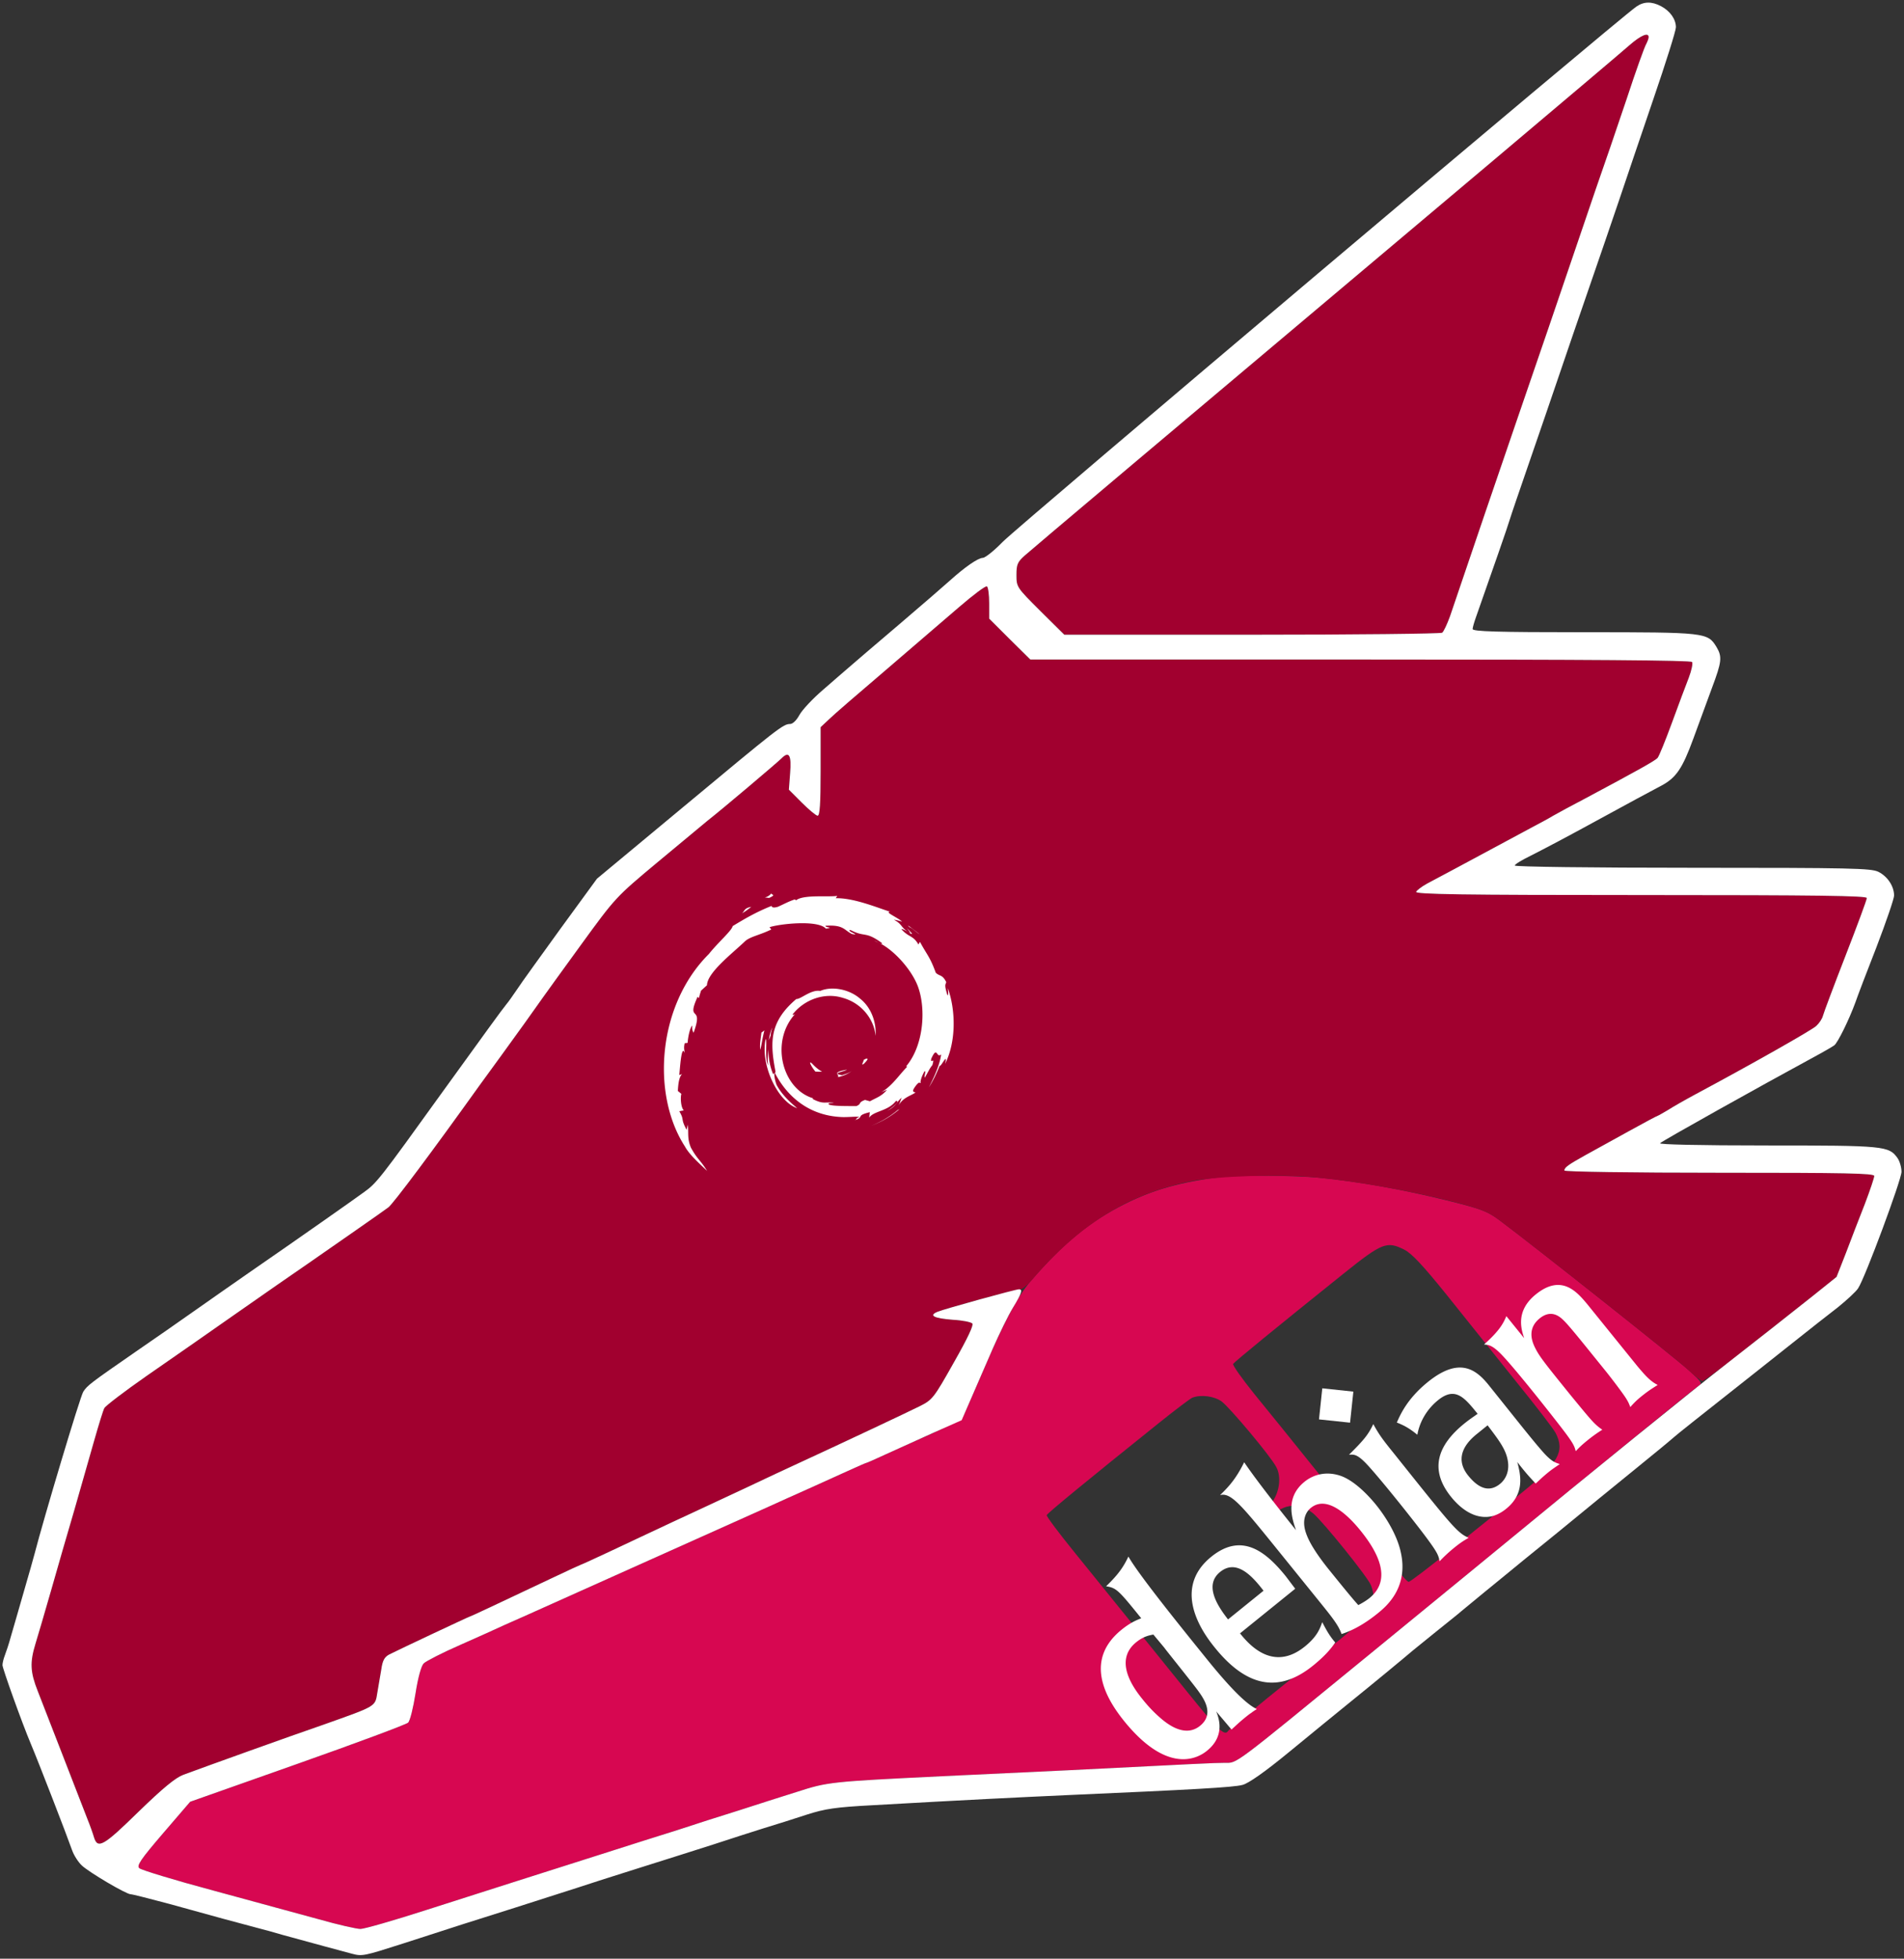 <?xml version="1.0" encoding="UTF-8" standalone="no"?>
<svg
   version="1.0"
   width="768pt"
   height="790pt"
   viewBox="0 0 768 790"
   preserveAspectRatio="xMidYMid meet"
   id="svg60"
   sodipodi:docname="BadDragon_Debian.svg"
   xml:space="preserve"
   inkscape:version="1.2 (dc2aedaf03, 2022-05-15)"
   xmlns:inkscape="http://www.inkscape.org/namespaces/inkscape"
   xmlns:sodipodi="http://sodipodi.sourceforge.net/DTD/sodipodi-0.dtd"
   xmlns:xlink="http://www.w3.org/1999/xlink"
   xmlns="http://www.w3.org/2000/svg"
   xmlns:svg="http://www.w3.org/2000/svg"><rect x="0" y="0" width="768" height="790" fill="#333333" stroke="none"/><defs
     id="defs64"><linearGradient
       id="linearGradient23389"
       inkscape:swatch="solid"><stop
         style="stop-color:#a1002f;stop-opacity:1;"
         offset="0"
         id="stop23387" /></linearGradient><linearGradient
       id="linearGradient21147"
       inkscape:swatch="solid"><stop
         style="stop-color:#d70751;stop-opacity:1;"
         offset="0"
         id="stop21145" /></linearGradient><linearGradient
       id="linearGradient19689"
       inkscape:swatch="solid"><stop
         style="stop-color:#ff0000;stop-opacity:1;"
         offset="0"
         id="stop19687" /></linearGradient><linearGradient
       id="linearGradient18231"
       inkscape:swatch="solid"><stop
         style="stop-color:#000000;stop-opacity:1;"
         offset="0"
         id="stop18229" /></linearGradient><linearGradient
       id="linearGradient18225"
       inkscape:swatch="solid"><stop
         style="stop-color:#d70751;stop-opacity:1;"
         offset="0"
         id="stop18223" /></linearGradient><linearGradient
       id="linearGradient18219"
       inkscape:swatch="solid"><stop
         style="stop-color:#2777ff;stop-opacity:1;"
         offset="0"
         id="stop18217" /></linearGradient><linearGradient
       id="linearGradient18213"
       inkscape:swatch="solid"><stop
         style="stop-color:#19baff;stop-opacity:1;"
         offset="0"
         id="stop18211" /></linearGradient><linearGradient
       id="linearGradient11527"
       inkscape:swatch="solid"><stop
         style="stop-color:#000000;stop-opacity:1;"
         offset="0"
         id="stop11525" /></linearGradient><linearGradient
       id="linearGradient8464"
       inkscape:swatch="solid"><stop
         style="stop-color:#ff0000;stop-opacity:1;"
         offset="0"
         id="stop8462" /></linearGradient><linearGradient
       id="Jaw"
       inkscape:swatch="solid"><stop
         style="stop-color:#ff0000;stop-opacity:1;"
         offset="0"
         id="stop7730" /></linearGradient><linearGradient
       id="Ear"
       inkscape:swatch="solid"><stop
         style="stop-color:#000000;stop-opacity:1;"
         offset="0"
         id="stop7724" /></linearGradient><linearGradient
       id="Face"
       inkscape:swatch="solid"><stop
         style="stop-color:#000000;stop-opacity:1;"
         offset="0"
         id="stop7718" /></linearGradient><linearGradient
       id="Eye"
       inkscape:swatch="solid"><stop
         style="stop-color:#ffffff;stop-opacity:1;"
         offset="0"
         id="stop7712" /></linearGradient><linearGradient
       inkscape:collect="always"
       xlink:href="#Eye"
       id="linearGradient7716"
       x1="2954.078"
       y1="3685.381"
       x2="3715.514"
       y2="3685.381"
       gradientUnits="userSpaceOnUse" /><linearGradient
       inkscape:collect="always"
       xlink:href="#linearGradient18225"
       id="linearGradient19691"
       x1="558.595"
       y1="1639.105"
       x2="6859.927"
       y2="1639.105"
       gradientUnits="userSpaceOnUse" /><linearGradient
       inkscape:collect="always"
       xlink:href="#Eye"
       id="linearGradient21149"
       x1="152.44"
       y1="785.999"
       x2="250.741"
       y2="785.999"
       gradientUnits="userSpaceOnUse" /><linearGradient
       inkscape:collect="always"
       xlink:href="#linearGradient23389"
       id="linearGradient23391"
       x1="127.411"
       y1="2999.581"
       x2="7560"
       y2="2999.581"
       gradientUnits="userSpaceOnUse" /><linearGradient
       inkscape:collect="always"
       xlink:href="#Eye"
       id="linearGradient25926"
       gradientUnits="userSpaceOnUse"
       x1="17.671"
       y1="45.088"
       x2="90.121"
       y2="45.088"
       gradientTransform="matrix(10.577,-9.515,-9.515,-10.577,3083.876,4694.707)" /></defs><sodipodi:namedview
     id="namedview62"
     pagecolor="#d6d6d6"
     bordercolor="#000000"
     borderopacity="0.25"
     inkscape:showpageshadow="2"
     inkscape:pageopacity="0"
     inkscape:pagecheckerboard="true"
     inkscape:deskcolor="#ffffff"
     inkscape:document-units="pt"
     showgrid="false"
     inkscape:zoom="0.46583742"
     inkscape:cx="332.73411"
     inkscape:cy="708.40166"
     inkscape:window-width="2560"
     inkscape:window-height="1387"
     inkscape:window-x="3992"
     inkscape:window-y="638"
     inkscape:window-maximized="1"
     inkscape:current-layer="svg60" /><g
     transform="matrix(0.1,0,0,-0.1,0,790)"
     fill="#ff0000"
     stroke="none"
     id="g42"
     style="display:inline;fill-opacity:1.0;fill:url(#linearGradient19691)"
     inkscape:label="Bottom Color"><path
       d="m 4935,3154 c -169,-20 -280,-51 -398,-110 -140,-70 -250,-160 -382,-314 -51,-60 -104,-159 -190,-360 -35,-80 -68,-157 -75,-172 -9,-20 -40,-38 -129,-79 -64,-28 -149,-67 -189,-85 -41,-19 -75,-34 -77,-34 -2,0 -32,-13 -67,-29 -35,-16 -110,-50 -168,-76 -58,-26 -130,-58 -160,-72 -98,-44 -615,-276 -870,-390 -80,-36 -167,-75 -195,-87 -27,-13 -108,-49 -180,-81 -71,-31 -137,-65 -146,-74 -10,-10 -23,-57 -33,-121 -9,-57 -22,-111 -30,-118 -7,-7 -208,-82 -446,-166 L 767,633 657,505 C 567,400 550,375 562,365 c 7,-7 141,-48 298,-90 157,-43 348,-95 426,-116 77,-22 153,-39 168,-39 15,0 134,34 264,76 306,98 442,141 687,219 110,35 259,82 330,105 121,39 187,60 480,153 124,40 135,41 585,63 173,8 402,19 508,24 515,26 590,30 632,30 52,0 25,-20 575,430 417,341 455,373 576,472 300,247 737,603 756,615 21,14 21,15 -35,66 -50,46 -612,492 -763,605 -50,37 -73,46 -215,81 -174,43 -352,75 -513,91 -96,9 -318,11 -386,4 z m 729,-294 c 30,-15 75,-63 171,-182 72,-90 196,-245 277,-346 82,-101 155,-196 163,-212 38,-74 11,-121 -136,-240 -58,-47 -182,-147 -276,-222 -94,-76 -175,-138 -181,-138 -9,0 -65,67 -390,470 -77,96 -182,226 -232,287 -50,62 -89,117 -86,122 6,9 172,145 444,363 157,126 176,133 246,98 z m -737,-612 c 32,-23 199,-222 221,-265 20,-37 14,-95 -13,-136 -21,-30 -23,-38 -11,-43 8,-3 29,2 46,11 40,21 89,13 128,-20 41,-35 220,-257 232,-289 28,-74 3,-115 -143,-233 -67,-54 -191,-154 -275,-222 -83,-68 -155,-127 -158,-132 -14,-23 -40,2 -165,157 -161,200 -289,358 -450,557 -66,81 -119,152 -117,156 3,8 161,138 453,372 66,53 127,99 135,102 35,13 87,6 117,-15 z"
       id="path34"
       style="display:inline;fill-opacity:1.0;fill:url(#linearGradient19691)"
       inkscape:label="Jaw" /><path
       d="m 4935.005,3154.001 c -169,-20 -280,-51 -398,-110 -140,-70 -250,-160 -382,-314 -51,-60 -104,-159 -190,-360 -35,-80 -68,-157 -75,-172 -9,-20 -40,-38 -129,-79 -64,-28 -149,-67 -189,-85 -41,-19 -75,-34 -77,-34 -2,0 -32,-13 -67,-29 -35,-16 -110,-50 -168,-76 -58,-26 -130,-58 -160,-72 -98,-44 -615,-276 -870,-390 -80,-36 -167,-75 -195,-87 -27,-13 -108,-49 -180,-81 -71,-31 -137,-65 -146,-74 -10,-10 -23,-57 -33,-121 -9,-57 -22,-111 -30,-118 -7,-7 -208,-82 -446,-166 l -433,-153 -110,-128 c -90,-105 -107,-130 -95,-140 7,-7 141,-48 298,-90 157,-43 348,-95 426,-116 77,-22 153,-39 168,-39 15,0 134,34 264,76 306,98 442,141 687,219 110,35 259,82 330,105 121,39 187,60 480,153 124,40 135,41 585,63 173,8 402,19 508,24 515,26 590,30 632,30 52,0 25,-20 575,430 417,341 455,373 576,472 300,247 737,603 756,615 21,14 21,15 -35,66 -50,46 -612,492 -763,605 -50,37 -73,46 -215,81 -174,43 -352,75 -513,91 -96,9 -318,11 -386,4 z"
       id="path34-7"
       style="display:inline;stroke-width:1;fill-opacity:1.0;fill:url(#linearGradient19691);stroke:none;stroke-opacity:1"
       inkscape:label="Jaw - Filled In"
       sodipodi:nodetypes="cscccccsssccccsccccccccsccccccscccccccc" /></g><g
     transform="matrix(0.1,0,0,-0.1,0,790)"
     fill="#000000"
     stroke="none"
     id="g48"
     inkscape:label="Top Color"
     style="display:inline;fill-opacity:1;fill:#a1002f"><path
       d="M 6573,7718 C 6546,7694 6300,7486 6026,7255 4673,6116 4162,5685 4133,5659 c -29,-26 -33,-36 -33,-78 0,-49 1,-50 96,-145 l 97,-96 h 756 c 416,0 761,4 768,8 6,4 20,34 32,67 11,33 75,220 141,415 67,195 182,533 257,750 74,217 159,467 189,555 31,88 87,252 125,365 37,113 73,213 79,222 30,52 -6,50 -67,-4 z"
       id="path44"
       inkscape:label="Ear"
       style="fill-opacity:1;fill:#a1002f" /><path
       d="m 3868,5451 c -57,-49 -191,-164 -298,-256 -107,-91 -210,-180 -227,-197 l -33,-31 v -178 c 0,-129 -3,-179 -12,-179 -6,0 -35,24 -64,53 l -52,52 5,66 c 6,73 -4,91 -34,61 -18,-18 -240,-206 -299,-252 -17,-14 -107,-89 -201,-167 -169,-141 -170,-142 -309,-333 -76,-105 -146,-201 -154,-213 -27,-39 -114,-160 -165,-230 -28,-38 -68,-94 -91,-125 -186,-260 -350,-480 -368,-492 -25,-19 -214,-150 -326,-228 -47,-32 -175,-121 -285,-198 -110,-77 -273,-191 -363,-253 -89,-62 -166,-121 -171,-130 -5,-9 -23,-68 -41,-131 l -80,-280 c -27,-91 -69,-237 -94,-325 -25,-88 -54,-185 -63,-215 -23,-75 -21,-114 9,-190 14,-36 60,-155 103,-265 43,-110 86,-222 97,-250 11,-27 23,-61 27,-75 15,-49 38,-36 179,102 101,98 150,138 182,150 106,39 417,151 565,202 214,76 208,72 217,129 5,26 11,68 16,94 5,36 13,50 32,60 35,18 322,153 325,153 3,0 107,49 329,154 65,31 120,56 121,56 2,0 54,24 116,53 63,30 175,82 249,117 74,34 206,96 292,136 86,41 185,87 220,103 180,83 439,205 487,229 52,26 57,32 138,176 57,100 81,152 75,158 -6,6 -41,13 -79,15 -76,6 -98,17 -62,32 34,14 317,91 334,91 8,0 27,15 42,32 196,230 394,353 648,404 106,21 360,29 505,15 166,-16 374,-53 544,-96 121,-31 147,-41 195,-77 157,-118 713,-559 757,-600 28,-26 55,-48 61,-48 5,0 61,41 124,90 63,50 139,110 169,133 30,24 99,78 152,120 l 96,77 38,97 c 20,54 55,143 76,197 21,55 38,106 38,113 0,11 -117,13 -625,13 -352,0 -625,4 -625,9 0,12 15,23 85,62 33,18 111,61 174,96 63,35 116,63 118,63 2,0 20,11 41,23 20,13 71,42 112,64 224,120 468,258 486,275 12,11 24,29 27,41 3,12 44,121 91,242 47,121 86,226 86,233 0,9 -189,12 -911,12 -724,0 -910,3 -907,13 3,6 22,21 44,33 35,18 129,69 414,222 36,19 79,42 95,52 17,10 75,41 130,70 206,110 280,151 291,163 6,7 32,71 58,142 26,72 57,153 68,182 11,29 17,57 13,63 -4,7 -405,10 -1338,10 H 4156 l -83,82 -83,83 v 62 c 0,34 -4,64 -9,68 -6,3 -56,-35 -113,-84 z"
       id="path17832"
       style="display:inline;fill:url(#linearGradient23391);fill-opacity:1"
       inkscape:label="Face - Filled In"
       sodipodi:nodetypes="scccsssccsccccccccscsscsccsccccccccscsccccscsccsccccccsccccccssscsscccsssscccccccscscccscs" /></g><g
     transform="matrix(0.1,0,0,-0.1,0,790)"
     fill="#ffffff"
     stroke="none"
     id="g58"
     style="display:inline"
     inkscape:label="Outline"><path
       d="m 6600,7873 c -70,-48 -2504,-2104 -2556,-2159 -34,-35 -70,-64 -80,-64 -20,-1 -72,-37 -133,-92 -20,-18 -112,-98 -206,-178 -93,-79 -183,-156 -200,-171 -16,-14 -64,-55 -105,-91 -41,-35 -84,-81 -95,-101 -12,-22 -27,-37 -38,-37 -28,0 -49,-17 -430,-334 l -349,-290 -146,-200 c -80,-111 -160,-221 -176,-246 -17,-25 -36,-52 -43,-60 -19,-23 -86,-116 -266,-365 -241,-335 -258,-357 -307,-392 -48,-35 -257,-182 -467,-327 C 933,2717 832,2647 780,2610 728,2573 624,2501 550,2450 365,2322 352,2312 336,2287 324,2270 175,1771 140,1635 c -4,-16 -24,-86 -44,-155 -20,-69 -43,-150 -52,-180 -8,-30 -20,-65 -25,-78 -5,-13 -9,-30 -9,-38 0,-13 79,-234 115,-319 30,-71 145,-368 166,-428 7,-20 25,-48 39,-61 30,-28 179,-116 197,-116 7,0 77,-18 156,-39 176,-49 287,-79 352,-96 28,-7 75,-20 105,-29 106,-29 245,-67 280,-76 41,-11 49,-9 205,41 222,72 269,87 450,144 99,32 212,68 250,80 39,13 151,49 250,80 99,31 234,74 300,95 66,22 158,51 205,66 47,14 125,39 174,55 75,24 116,30 265,38 368,21 593,32 791,41 498,22 667,31 702,41 24,6 91,53 187,132 82,67 190,156 241,197 99,80 219,179 260,214 14,11 59,48 100,81 41,33 84,67 95,77 11,9 52,43 91,75 39,32 113,92 165,135 52,42 189,153 304,248 116,94 228,186 249,203 22,18 44,37 50,42 12,11 98,79 231,184 44,35 96,76 115,91 19,15 82,65 140,111 58,46 135,107 173,136 37,30 74,64 82,77 28,42 175,438 175,470 0,17 -7,42 -16,55 -35,49 -51,51 -526,51 -279,0 -438,4 -432,9 8,9 411,234 614,344 41,22 81,45 89,51 14,11 59,102 85,173 7,21 45,121 85,223 39,102 71,195 71,208 0,38 -27,78 -64,96 -30,14 -108,16 -750,16 -402,0 -716,4 -716,9 0,5 28,22 63,39 59,30 145,75 302,161 104,57 186,101 226,122 60,32 85,69 129,189 23,63 57,156 76,207 39,104 41,124 18,163 -36,59 -41,60 -534,60 -353,0 -450,3 -450,13 0,6 7,30 15,52 63,179 128,365 135,390 5,17 41,122 80,235 39,113 93,270 120,350 27,80 81,237 120,350 39,113 93,270 120,350 27,80 89,264 139,410 50,146 91,276 91,290 0,33 -24,66 -60,85 -38,20 -70,19 -100,-2 z m 50,-123 c 0,-6 -5,-18 -10,-28 -6,-9 -42,-109 -79,-222 -38,-113 -94,-277 -125,-365 -30,-88 -115,-338 -189,-555 -75,-217 -190,-555 -257,-750 -66,-195 -130,-382 -141,-415 -12,-33 -26,-63 -32,-67 -7,-4 -352,-8 -768,-8 h -756 l -97,96 c -95,95 -96,96 -96,145 0,42 4,52 33,78 29,26 540,457 1893,1596 274,231 520,439 547,463 46,40 77,53 77,32 z M 3990,5467 v -62 l 83,-83 83,-82 h 1331 c 933,0 1334,-3 1338,-10 4,-6 -2,-34 -13,-63 -11,-29 -42,-110 -68,-182 -26,-71 -52,-135 -58,-142 -11,-12 -85,-53 -291,-163 -55,-29 -113,-60 -130,-70 -16,-10 -59,-33 -95,-52 -285,-153 -379,-204 -414,-222 -22,-12 -41,-27 -44,-33 -3,-10 183,-13 907,-13 722,0 911,-3 911,-12 0,-7 -39,-112 -86,-233 -47,-121 -88,-230 -91,-242 -3,-12 -15,-30 -27,-41 -18,-17 -262,-155 -486,-275 -41,-22 -92,-51 -112,-64 -21,-12 -39,-23 -41,-23 -2,0 -55,-28 -118,-63 -63,-35 -141,-78 -174,-96 -70,-39 -85,-50 -85,-62 0,-5 273,-9 625,-9 508,0 625,-2 625,-13 0,-7 -17,-58 -38,-113 -21,-54 -56,-143 -76,-197 l -38,-97 -96,-77 c -142,-112 -184,-146 -347,-273 -128,-99 -572,-459 -874,-708 -121,-99 -159,-131 -576,-472 -550,-450 -523,-430 -575,-430 -42,0 -117,-4 -632,-30 -106,-5 -335,-16 -508,-24 -450,-22 -461,-23 -585,-63 -60,-19 -165,-52 -232,-74 -68,-21 -180,-57 -250,-80 -71,-22 -218,-69 -328,-104 -245,-78 -381,-121 -687,-219 -130,-42 -249,-76 -264,-76 -15,0 -91,17 -168,39 -78,21 -269,73 -426,116 -157,42 -291,83 -298,90 -12,10 5,35 95,140 l 110,128 433,153 c 238,84 439,159 446,166 8,7 21,61 30,118 10,64 23,111 33,121 9,9 75,43 146,74 72,32 153,68 180,81 28,12 115,51 195,87 255,114 772,346 870,390 30,14 102,46 160,72 58,26 133,60 168,76 35,16 65,29 67,29 2,0 36,15 77,34 40,18 126,57 190,86 l 117,52 40,92 c 22,50 60,139 86,198 26,59 62,133 81,164 36,59 40,74 24,74 -13,0 -300,-79 -329,-91 -36,-15 -14,-26 62,-32 38,-2 73,-9 79,-15 6,-6 -18,-58 -75,-158 -81,-144 -86,-150 -138,-176 -48,-24 -307,-146 -487,-229 -35,-16 -134,-62 -220,-103 -86,-40 -218,-102 -292,-136 -74,-35 -186,-87 -249,-117 -62,-29 -114,-53 -116,-53 -1,0 -56,-25 -121,-56 -222,-105 -326,-154 -329,-154 -3,0 -290,-135 -325,-153 -19,-10 -27,-24 -32,-60 -5,-26 -11,-68 -16,-94 -9,-57 -3,-53 -217,-129 C 1157,893 846,781 740,742 708,730 659,690 558,592 417,454 394,441 379,490 c -4,14 -16,48 -27,75 -11,28 -54,140 -97,250 -43,110 -89,229 -103,265 -30,76 -32,115 -9,190 9,30 38,127 63,215 25,88 67,234 94,325 26,91 62,217 80,280 18,63 36,122 41,131 5,9 82,68 171,130 90,62 253,176 363,253 110,77 238,166 285,198 112,78 301,209 326,228 18,12 182,232 368,492 23,31 63,87 91,125 51,70 138,191 165,230 8,12 78,108 154,213 139,191 140,192 309,333 94,78 184,153 201,167 59,46 281,234 299,252 30,30 40,12 34,-61 l -5,-66 52,-52 c 29,-29 58,-53 64,-53 9,0 12,50 12,179 v 178 l 33,31 c 17,17 120,106 227,197 107,92 241,207 298,256 57,49 107,87 113,84 5,-4 9,-34 9,-68 z"
       id="path50"
       inkscape:label="Outline" /><path
       id="path17736"
       style="display:inline;fill:url(#linearGradient25926);fill-opacity:1;stroke-width:14.227"
       d="m 3113.048,4298.963 c -18.032,-25.001 -45.603,-16.224 -10.6,-20.499 34.88,15.585 1.965,11.197 10.6,20.499 z m 142.535,-16.501 c -18.777,-2.106 -34.807,-6.046 -44.134,-13.402 l -5.789,3.201 c -23.485,-7.407 -45.604,-19.836 -67.574,-29.409 -30.853,-9.811 -25.039,8.055 -26.235,3.236 -67.652,-27.019 -116.286,-57.098 -156.681,-81.346 -2.529,-17.532 -59.12,-66.081 -95.933,-112.555 -207.498,-206.49 -232.757,-565.448 -96.731,-775.925 17.861,-33.158 57.356,-68.081 89.858,-99.004 -29.202,46.632 -39.055,45.896 -65.37,93.738 -15.916,37.895 -8.589,58.201 -12.887,92.821 l -4.57,-20.675 c -26.168,48.132 -7.199,36.918 -29.548,74.916 l 18,3.348 c -11.593,12.151 -14.109,50.613 -9.715,66.773 l -14.11,11.727 c 1.784,34.871 6.149,57.275 16.947,67.98 l -11.46,-3.887 c 2.716,13.039 7.926,129.866 22.505,88.465 -0.963,9.63 -5.298,19.049 -0.416,39.9 l 11.819,1.411 c 2.196,30.117 11.04,63.294 18.741,70.068 -1.574,-16.535 1.846,-22.992 5.37,-29.243 42.873,117.668 -32.489,37.832 15.963,144.683 l 5.962,-4.568 c 1.551,10.297 5.216,19.617 7.964,29.565 l 24.173,21.989 c 0.987,51.472 103.806,129.465 153.916,177.871 21.383,18.77 59.928,24.573 105.484,47.069 l -7.215,9.128 c 41.887,13.759 195.859,30.462 227.482,-5.948 36.699,6.141 -3.353,3.181 -1.837,11.652 73.091,5.113 74.656,-17.09 106.547,-33.014 42.234,-8.426 -29.395,14.877 -4.991,15.754 58.562,-30.694 58.611,-2.709 126.279,-52.425 3.208,-9.623 -20.367,7.918 -30.173,7.994 57.135,-16.262 139.018,-97.948 171.655,-173.906 37.478,-88.466 29.79,-243.314 -43.008,-330.023 l 2.48,-3.824 c -31.737,-31.961 -59.767,-76.726 -103.471,-101.673 l 23.079,9.687 c -22.037,-26.411 -41.616,-31.267 -68.975,-46.384 l -19.793,5.498 c -30.725,-11.668 -11.295,-14.794 -34.84,-24.863 -31.433,0.202 -96.618,-0.903 -110.699,6.291 -8.141,7.649 14.432,4.74 19.629,6.858 -37.79,4.984 -40.417,-7.2 -84.94,15.189 l 1.062,3.274 c -125.409,37.8 -173.899,230.055 -71.467,340.685 -7.325,-6.271 -7.468,-2.918 -11.984,-4.024 47.32,61.748 130.6,91.615 204.494,67.988 74.331,-20.824 125.24,-85.501 131.144,-152.99 3.621,44.7 -11.385,109.045 -61.44,149.366 -47.447,41.306 -117.933,50.959 -161.561,31.818 -37.506,6.47 -79.026,-34.077 -96.554,-32.585 -106.927,-90.588 -106.573,-171.588 -85.311,-285.654 2.177,-8.731 0.891,-11.373 -1.331,-12.852 0.088,0.012 0.153,0.085 0.247,0.081 53.64,-102.815 143.64,-170.53 263.897,-177.381 30.256,-2.146 70.87,3.939 76.772,-0.797 -19.889,-5.111 -4.047,-7.409 -20.637,-12.789 43.386,12.66 2.75,18.567 62.672,32.867 l -2.292,-21.858 c 17.756,26.971 76.71,26.021 107.088,66.553 17.898,4.643 -2.652,-19.954 -34.422,-39.102 37.488,19.229 33.509,31.312 58.098,52.901 -4.23,-10.892 -7.894,-23.189 -13.527,-33.642 18.176,34.841 50.288,40.937 68.744,54.092 -2.19,4.841 -22.466,-2.409 5.827,32.578 13.32,14.274 10.889,3.963 15.554,6.234 -1.36,4.19 1.176,22.042 15.831,47.458 7.788,2.084 -2.9,-20.919 0.928,-25.683 12.365,19.553 19.048,36.963 30.55,50.174 11.529,39.194 -7.939,0.508 -4.686,25.483 25.184,56.075 20.662,-0.31 40.172,17.888 -6.413,-49.633 -37.097,-107.964 -49.233,-132.622 17.34,27.785 31.429,57.165 43.304,87.15 3.996,-8.513 34.009,58.64 21.73,7.338 46.103,91.433 42.392,218.967 11.12,305.353 1.29,-13.351 2.98,-30.17 -1.54,-28.515 -13.943,44.789 -7.412,41.445 -4.931,52.84 -15.446,31.865 -26.745,22.584 -42.162,37.888 -24.05,65.804 -35.232,71.189 -63.833,124.553 l -6.183,-10.734 c -21.338,37.568 -38.964,28.104 -68.466,61.532 -0.6,3.353 15.662,-3.829 27.349,-11.644 -32.97,22.617 -22.862,31.102 -57.89,50.155 11.579,-1.403 22.085,-4.872 33.464,-7.454 -25.334,20.149 -69.946,37.621 -49.396,39.765 -54.927,17.759 -146.624,55.83 -218.637,54.341 l 6.16,9.319 c -25.59,-3.7 -80.171,0.547 -121.48,-4.086 z m -130.189,-710.236 c -0.296,-0.044 -0.563,-0.174 -0.79,-0.407 0.255,0.136 0.554,0.25 0.79,0.407 z m -0.79,-0.407 c -1.994,-1.064 -4.392,-1.714 -5.906,-4.639 -13.169,31.099 -19.524,65.897 -18.952,100.996 -2.864,-21.479 -4.683,-43.222 -1.136,-64.785 -14.943,26.552 -3.364,97.056 -10.072,106.383 -22.579,-99.449 45.535,-250.994 127.011,-279.49 -28.309,23.629 -62.692,55.372 -83.222,94.413 -6.446,16.929 -11.331,43.418 -7.723,47.121 z m -94.179,670.534 c -29.415,-5.192 -25.396,-15.555 -37.54,-26.161 18.634,10.737 27.72,19.053 37.54,26.161 z m 631.674,-74.737 5.607,-6.663 c 14.184,-5.698 28.184,-21.462 41.857,-29.111 -15.9,12.065 -31.276,24.562 -47.464,35.775 z m -4.349,-11.412 c 7.09,-9.095 15.832,-19.067 12.608,-19.822 l -7.04,4.09 5.992,-4.471 1.063,0.369 c 11.088,-6.284 14.817,-6.304 -12.622,19.834 z m -542.757,-401.36 c -8.033,-15.949 -10.78,-33.392 -14.234,-50.569 l 8.019,18.73 c -0.02,11.04 3.328,21.27 6.215,31.839 z m -31.618,-10.707 -12.198,-9.063 c -2.306,-23.474 -7.81,-46.197 -4.452,-69.12 7.197,27.188 7.038,41.246 16.651,78.183 z m 185.279,-129.467 c -3.849,-0.758 6.299,-19.614 20.183,-36.605 a 282.927,282.927 0 0 1 27.472,-0.589 c -15.656,8.401 -28.798,20.089 -40.902,33.141 -3.499,3.063 -5.676,4.265 -6.754,4.053 z m 227.622,15.787 c -3.094,-0.241 -8.173,-2.563 -12.778,-5.776 1.551,-4.19 -12.792,-24.817 0.368,-15.912 17.207,16.707 17.567,22.088 12.41,21.688 z m -79.863,-44.803 c -67.749,-11.449 -25.969,-20.051 -37.19,-30.185 21.14,4.503 40.781,12.562 56.429,25.085 -11.546,-8.559 -25.337,-12.517 -39.312,-17.245 -46.28,7.971 7.149,13.552 20.073,22.345 z m 211.902,-159.117 -7.573,-3.768 a 378.023,378.023 0 0 0 -106.624,-63.088 372.617,372.617 0 0 1 114.197,66.856 z"
       inkscape:label="Swirl" /><path
       d="m 3529,3863 c -96,-81 -183,-155 -194,-164 -11,-10 -89,-76 -173,-149 -85,-72 -164,-138 -177,-146 -13,-8 -26,-22 -29,-31 -5,-12 -1,-14 21,-11 64,11 495,108 504,113 5,4 9,48 9,98 v 93 l 70,102 c 39,56 70,104 70,107 0,3 16,26 35,51 44,57 59,84 46,84 -5,0 -87,-66 -182,-147 z"
       id="path52"
       inkscape:label="Eye"
       style="display:none;fill:url(#linearGradient7716);fill-opacity:1" /></g><g
     id="g18209"
     inkscape:label="Text"><g
       id="g17838"
       transform="matrix(0.141,-0.114,0.114,0.141,420.936,479.033)"
       inkscape:label="Debian"
       style="display:inline"><path
         d="m -434.432,965.077 c -0.576,0.602 -0.576,96.149 -1.768,121.089 -1.178,20.162 -2.972,63.497 -45.705,63.497 -43.924,0 -54.607,-50.457 -58.168,-72.4 -4.15,-24.338 -4.15,-44.539 -4.15,-53.416 0,-28.501 1.781,-108.062 68.852,-108.062 20.188,0 31.46,5.956 40.363,10.683 l 0.576,38.685 z m -172.123,70.069 c 0,167.37 89.04,167.37 102.093,167.37 36.802,0 60.551,-20.188 70.632,-55.197 l 1.191,52.814 c 11.285,-0.602 22.558,-1.78 40.952,-1.78 6.533,0 11.862,0 16.627,0.602 4.752,0 9.492,0.576 14.834,1.179 -9.492,-18.984 -16.614,-61.717 -16.614,-154.343 0,-90.218 0,-242.755 7.711,-289.062 -21.354,10.107 -39.774,16.64 -80.137,20.188 16.025,17.216 16.025,26.119 16.025,104.45 -11.26,-3.548 -25.517,-7.711 -49.855,-7.711 -106.243,0 -123.459,92.613 -123.459,161.529 m 321.905,-30.397 c 0.602,-49.266 10.696,-93.19 52.827,-93.19 46.307,0 49.842,51.033 48.664,93.19 z m 160.248,5.892 c 0,-69.454 -13.642,-137.729 -101.49,-137.729 -121.076,0 -121.076,134.181 -121.076,162.644 0,120.487 54.005,167.972 144.825,167.972 40.337,0 59.949,-5.905 70.632,-8.903 -0.589,-21.366 2.37,-35.022 5.956,-53.416 -12.489,7.737 -28.514,17.818 -64.125,17.818 -92.601,0 -93.792,-84.313 -93.792,-113.391 h 157.917 l 1.153,-35.098 m 193.105,25.722 c 0,55.197 -10.081,129.403 -78.933,129.403 -9.505,0 -21.366,-1.806 -29.078,-3.574 -1.191,-21.366 -1.191,-58.168 -1.191,-100.901 0,-51.059 5.329,-77.729 9.505,-90.82 12.451,-42.131 40.35,-42.707 45.679,-42.707 45.115,0 54.018,62.255 54.018,108.625 z m -170.342,64.689 c 0,43.937 0,68.852 -7.122,87.835 24.338,9.505 54.595,14.834 90.82,14.834 23.147,0 90.218,0 126.418,-74.18 17.216,-34.432 23.147,-80.739 23.147,-115.76 0,-21.366 -2.383,-68.25 -19.586,-97.942 -16.601,-27.874 -43.322,-42.131 -71.798,-42.131 -56.99,0 -73.604,47.485 -82.494,71.823 0,-30.269 0.576,-135.923 5.316,-189.941 -38.57,17.818 -62.332,20.764 -87.835,23.147 23.147,9.479 23.147,48.689 23.147,176.311 v 145.991 m 347.358,99.159 c -11.887,-1.78 -20.214,-2.972 -37.43,-2.972 -18.958,0 -32.05,1.204 -45.679,2.972 5.931,-11.285 8.301,-16.64 10.081,-55.197 2.383,-52.84 2.972,-194.117 -1.178,-223.797 -2.972,-22.571 -8.301,-26.119 -16.614,-32.05 48.664,-4.752 62.319,-8.301 84.864,-18.984 -4.727,26.093 -5.354,39.185 -5.354,78.933 -1.166,204.697 -1.768,226.73 11.311,251.068 m 190.069,-168.036 c -1.178,37.404 -1.781,63.523 -11.887,84.287 -12.464,26.721 -33.228,34.432 -48.664,34.432 -35.649,0 -43.335,-29.667 -43.335,-58.745 0,-55.786 49.868,-59.975 72.4,-59.975 z m -163.246,73.015 c 0,37.404 11.285,74.782 44.539,90.82 14.834,6.533 29.667,6.533 34.432,6.533 54.62,0 73.002,-40.376 84.287,-65.303 -0.602,26.119 0,42.131 1.781,62.921 10.683,-0.602 21.366,-1.78 39.185,-1.78 10.081,0 19.586,1.179 29.667,1.78 -6.533,-10.081 -10.081,-16.038 -11.887,-39.184 -1.178,-22.545 -1.178,-45.103 -1.178,-76.563 l 0.602,-121.089 c 0,-45.128 -11.887,-89.642 -100.927,-89.642 -58.745,0 -93.164,17.818 -110.38,26.721 7.135,13.066 13.066,24.313 18.395,49.868 23.173,-20.188 53.442,-30.871 84.287,-30.871 49.291,0 49.291,32.652 49.291,78.933 -11.285,-0.576 -20.79,-1.755 -36.828,-1.755 -75.41,0.128 -125.265,29.206 -125.265,108.754 m 505.096,36.11 c 0.602,20.188 0.602,41.554 8.903,58.77 -13.079,-1.179 -20.79,-2.972 -45.103,-2.972 -14.257,0 -21.968,1.204 -33.254,2.972 2.357,-7.711 3.574,-10.683 4.752,-20.79 1.781,-13.629 2.972,-59.347 2.972,-75.385 v -64.099 c 0,-27.899 0,-68.275 -1.806,-82.507 -1.178,-10.081 -4.125,-37.378 -38.583,-37.378 -33.83,0 -45.103,24.915 -49.266,45.103 -4.727,20.764 -4.727,43.335 -4.727,131.17 0.576,75.987 0.576,83.083 6.507,103.873 a 328.31,328.31 0 0 0 -40.35,-2.357 c -14.257,0 -23.749,0.576 -35.598,2.357 4.15,-9.505 6.533,-14.257 7.711,-47.485 1.204,-32.652 3.574,-192.925 -1.806,-230.893 -2.946,-23.173 -8.903,-28.501 -15.41,-34.432 48.087,-2.383 63.497,-10.107 78.356,-17.793 v 62.895 c 7.109,-18.42 21.943,-59.373 81.315,-59.373 74.206,0 74.782,54.018 75.385,89.616 v 178.412"
         id="path17744"
         style="fill:#ffffff;fill-opacity:1;stroke-width:12.81"
         inkscape:label="debian" /><path
         d="m 250.741,785.999 -49.163,49.138 -49.138,-49.138 49.138,-49.138 49.163,49.189"
         fill="#d70751"
         id="path17746"
         style="fill:url(#linearGradient21149);fill-opacity:1;stroke-width:12.81"
         inkscape:label="i - dot" /></g></g></svg>
